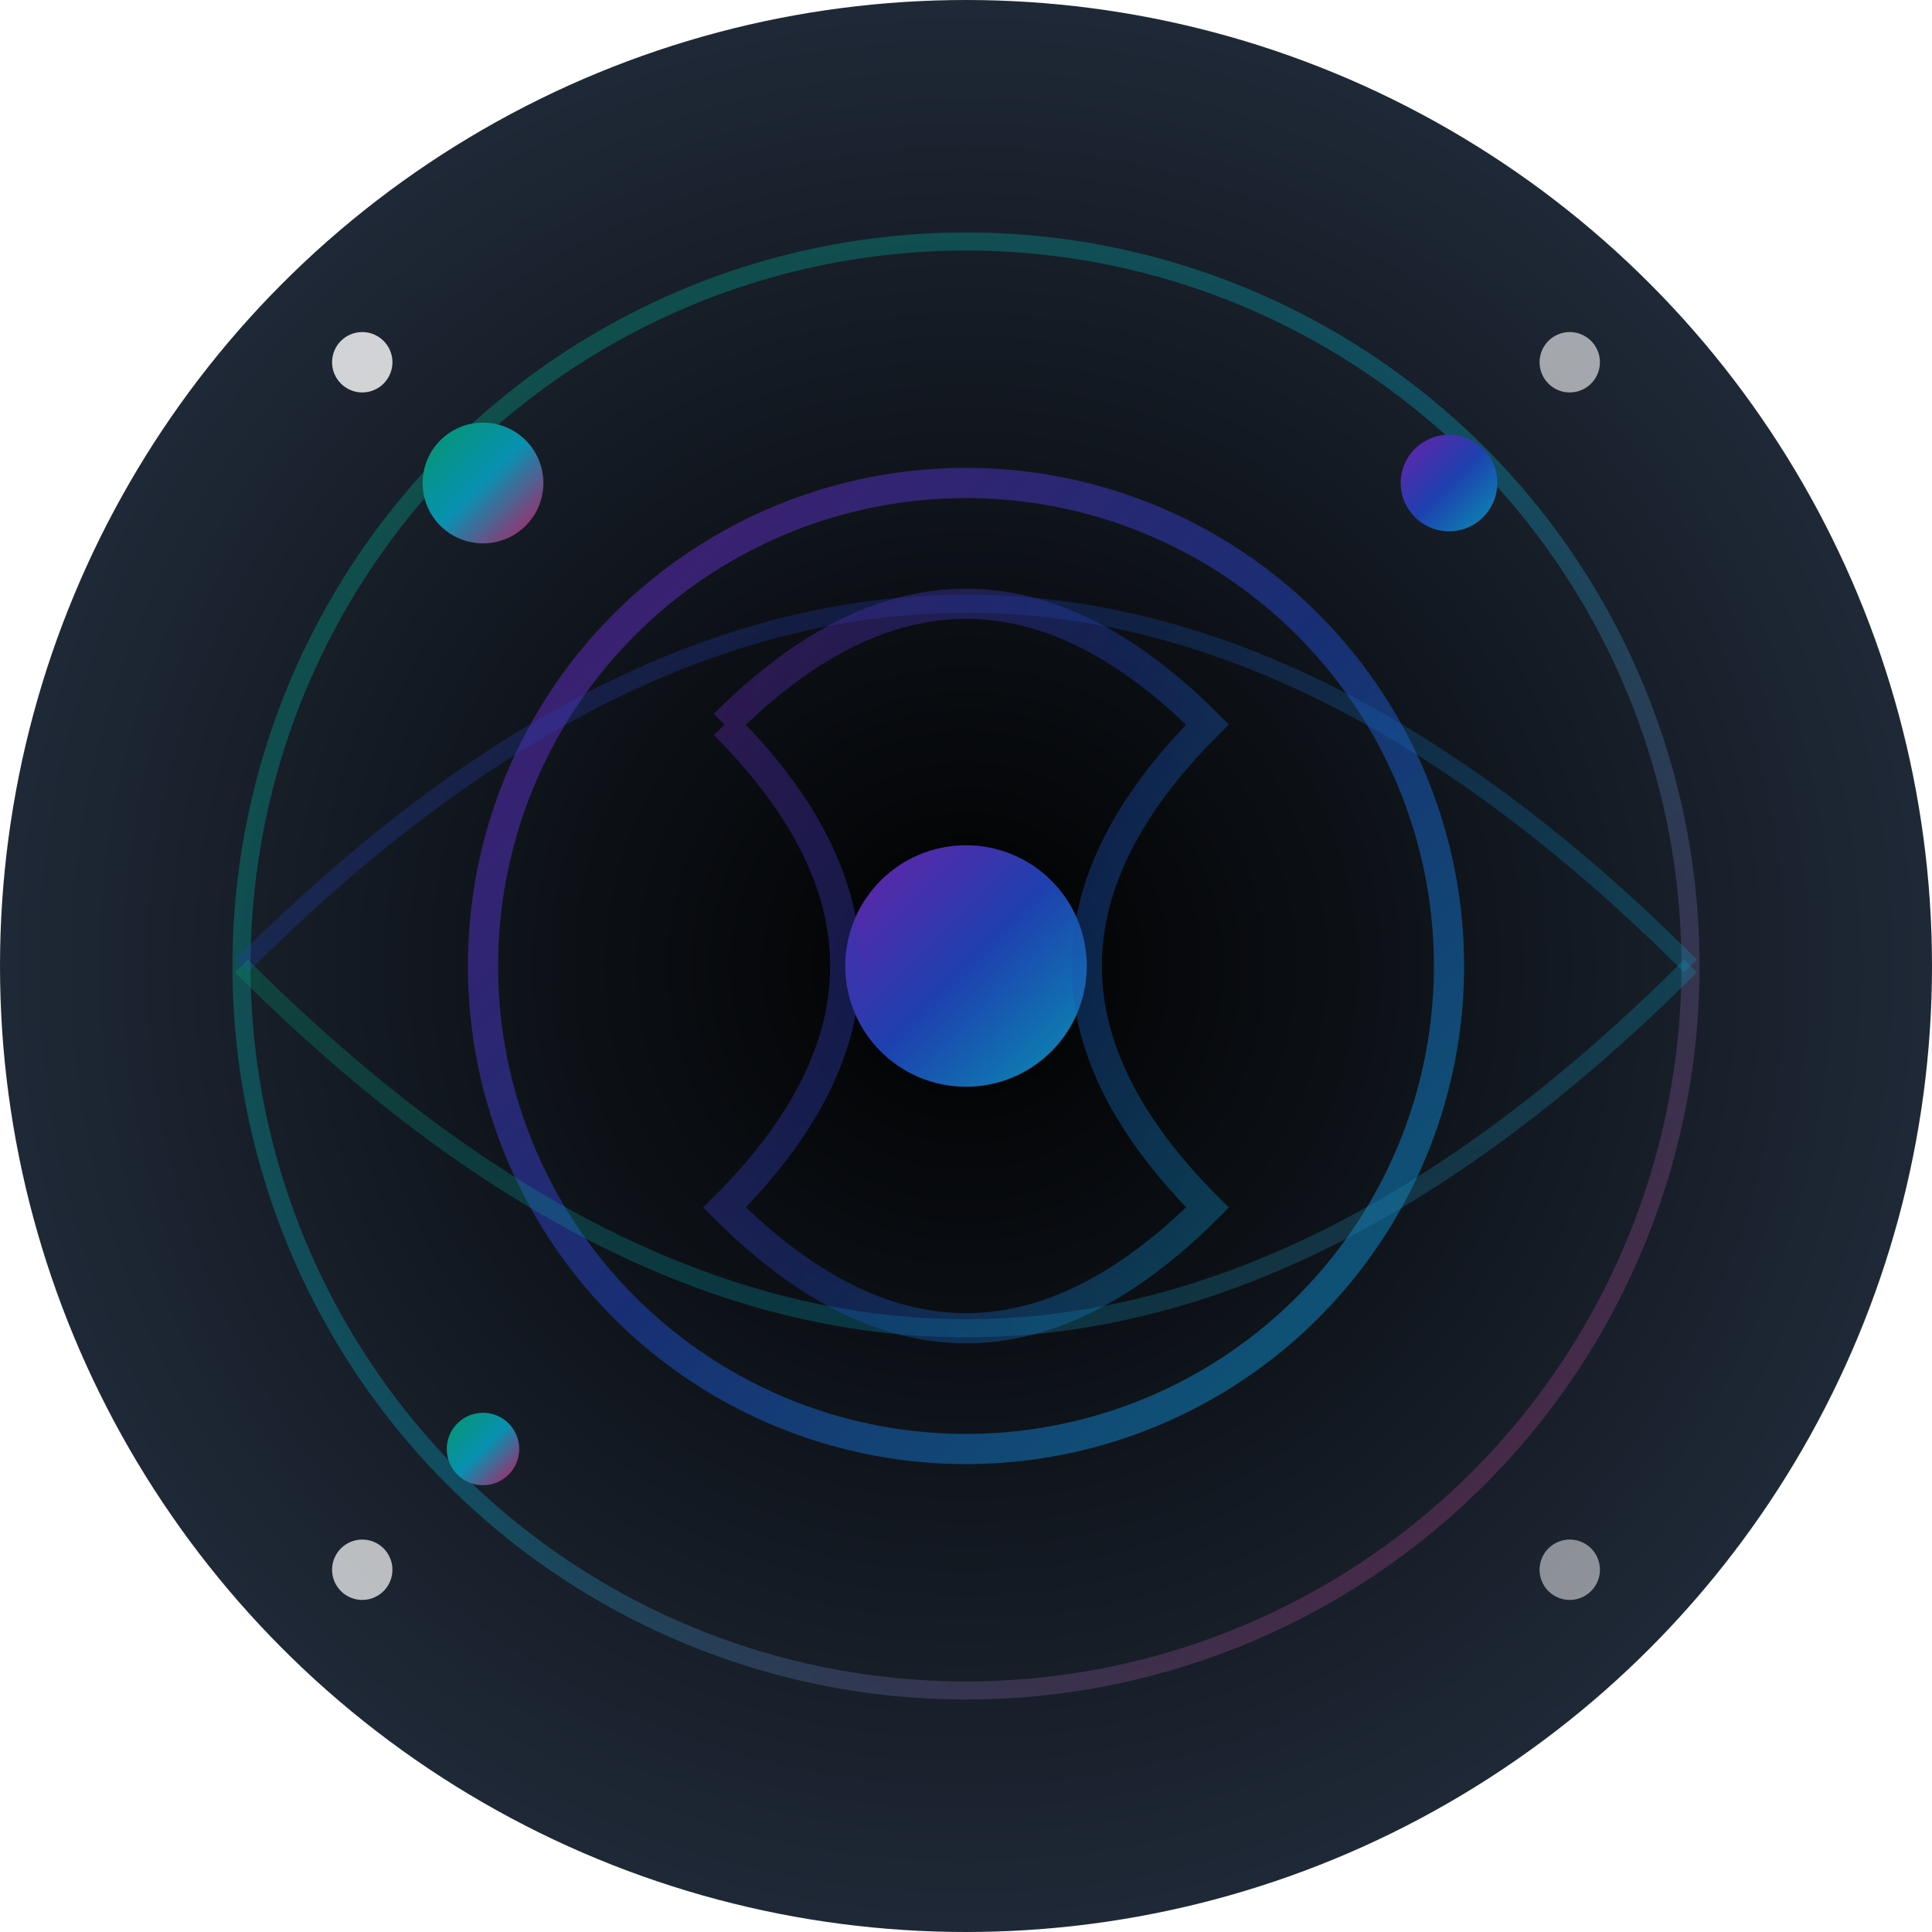 <svg xmlns="http://www.w3.org/2000/svg" viewBox="0 0 32 32" width="32" height="32">
  <defs>
    <!-- Cosmic gradients -->
    <linearGradient id="cosmicGradient" x1="0%" y1="0%" x2="100%" y2="100%">
      <stop offset="0%" style="stop-color:#6b21a8;stop-opacity:1" />
      <stop offset="50%" style="stop-color:#1e40af;stop-opacity:1" />
      <stop offset="100%" style="stop-color:#0891b2;stop-opacity:1" />
    </linearGradient>
    
    <radialGradient id="voidGradient" cx="50%" cy="50%" r="50%">
      <stop offset="0%" style="stop-color:#000000;stop-opacity:1" />
      <stop offset="100%" style="stop-color:#1f2937;stop-opacity:1" />
    </radialGradient>
    
    <linearGradient id="auroraGradient" x1="0%" y1="0%" x2="100%" y2="100%">
      <stop offset="0%" style="stop-color:#059669;stop-opacity:1" />
      <stop offset="50%" style="stop-color:#0891b2;stop-opacity:1" />
      <stop offset="100%" style="stop-color:#be185d;stop-opacity:1" />
    </linearGradient>
    
    <!-- Glow effects -->
    <filter id="cosmicGlow">
      <feGaussianBlur stdDeviation="2" result="coloredBlur"/>
      <feMerge> 
        <feMergeNode in="coloredBlur"/>
        <feMergeNode in="SourceGraphic"/>
      </feMerge>
    </filter>
    
    <filter id="fundingGlow">
      <feGaussianBlur stdDeviation="1.5" result="coloredBlur"/>
      <feMerge> 
        <feMergeNode in="coloredBlur"/>
        <feMergeNode in="SourceGraphic"/>
      </feMerge>
    </filter>
  </defs>
  
  <!-- Background void -->
  <circle cx="16" cy="16" r="16" fill="url(#voidGradient)"/>
  
  <!-- Cosmic center point (Zero Point) -->
  <circle cx="16" cy="16" r="2" fill="url(#cosmicGradient)" filter="url(#cosmicGlow)">
    <animate attributeName="r" values="2;3;2" dur="3s" repeatCount="indefinite"/>
    <animate attributeName="opacity" values="1;0.7;1" dur="3s" repeatCount="indefinite"/>
  </circle>
  
  <!-- Orbital rings representing infinite possibilities -->
  <circle cx="16" cy="16" r="8" fill="none" stroke="url(#cosmicGradient)" stroke-width="0.5" opacity="0.6">
    <animateTransform attributeName="transform" type="rotate" values="0 16 16;360 16 16" dur="20s" repeatCount="indefinite"/>
  </circle>
  
  <circle cx="16" cy="16" r="12" fill="none" stroke="url(#auroraGradient)" stroke-width="0.3" opacity="0.4">
    <animateTransform attributeName="transform" type="rotate" values="360 16 16;0 16 16" dur="30s" repeatCount="indefinite"/>
  </circle>
  
  <!-- Funding particles flowing from the void -->
  <circle cx="8" cy="8" r="1" fill="url(#auroraGradient)" filter="url(#fundingGlow)">
    <animate attributeName="cx" values="8;24;8" dur="4s" repeatCount="indefinite"/>
    <animate attributeName="cy" values="8;24;8" dur="4s" repeatCount="indefinite"/>
    <animate attributeName="opacity" values="0;1;0" dur="4s" repeatCount="indefinite"/>
  </circle>
  
  <circle cx="24" cy="8" r="0.8" fill="url(#cosmicGradient)" filter="url(#fundingGlow)">
    <animate attributeName="cx" values="24;8;24" dur="5s" repeatCount="indefinite"/>
    <animate attributeName="cy" values="8;24;8" dur="5s" repeatCount="indefinite"/>
    <animate attributeName="opacity" values="0;1;0" dur="5s" repeatCount="indefinite"/>
  </circle>
  
  <circle cx="8" cy="24" r="0.6" fill="url(#auroraGradient)" filter="url(#fundingGlow)">
    <animate attributeName="cx" values="8;24;8" dur="6s" repeatCount="indefinite"/>
    <animate attributeName="cy" values="24;8;24" dur="6s" repeatCount="indefinite"/>
    <animate attributeName="opacity" values="0;1;0" dur="6s" repeatCount="indefinite"/>
  </circle>
  
  <!-- Cosmic flow lines -->
  <path d="M 4 16 Q 16 4 28 16" fill="none" stroke="url(#cosmicGradient)" stroke-width="0.3" opacity="0.3">
    <animate attributeName="opacity" values="0.3;0.8;0.3" dur="4s" repeatCount="indefinite"/>
  </path>
  
  <path d="M 4 16 Q 16 28 28 16" fill="none" stroke="url(#auroraGradient)" stroke-width="0.3" opacity="0.3">
    <animate attributeName="opacity" values="0.3;0.8;0.3" dur="4s" repeatCount="indefinite"/>
  </path>
  
  <!-- Infinite symbol representing endless possibilities -->
  <path d="M 12 12 Q 16 8 20 12 Q 16 16 20 20 Q 16 24 12 20 Q 16 16 12 12" 
        fill="none" 
        stroke="url(#cosmicGradient)" 
        stroke-width="0.5" 
        opacity="0.4">
    <animate attributeName="opacity" values="0.4;0.8;0.4" dur="3s" repeatCount="indefinite"/>
  </path>
  
  <!-- Funding sparkles -->
  <circle cx="6" cy="6" r="0.5" fill="white" opacity="0.8">
    <animate attributeName="opacity" values="0.8;0;0.8" dur="2s" repeatCount="indefinite"/>
  </circle>
  
  <circle cx="26" cy="6" r="0.5" fill="white" opacity="0.6">
    <animate attributeName="opacity" values="0.6;0;0.6" dur="2.5s" repeatCount="indefinite"/>
  </circle>
  
  <circle cx="6" cy="26" r="0.5" fill="white" opacity="0.7">
    <animate attributeName="opacity" values="0.7;0;0.7" dur="1.8s" repeatCount="indefinite"/>
  </circle>
  
  <circle cx="26" cy="26" r="0.5" fill="white" opacity="0.5">
    <animate attributeName="opacity" values="0.5;0;0.5" dur="3.2s" repeatCount="indefinite"/>
  </circle>
</svg> 